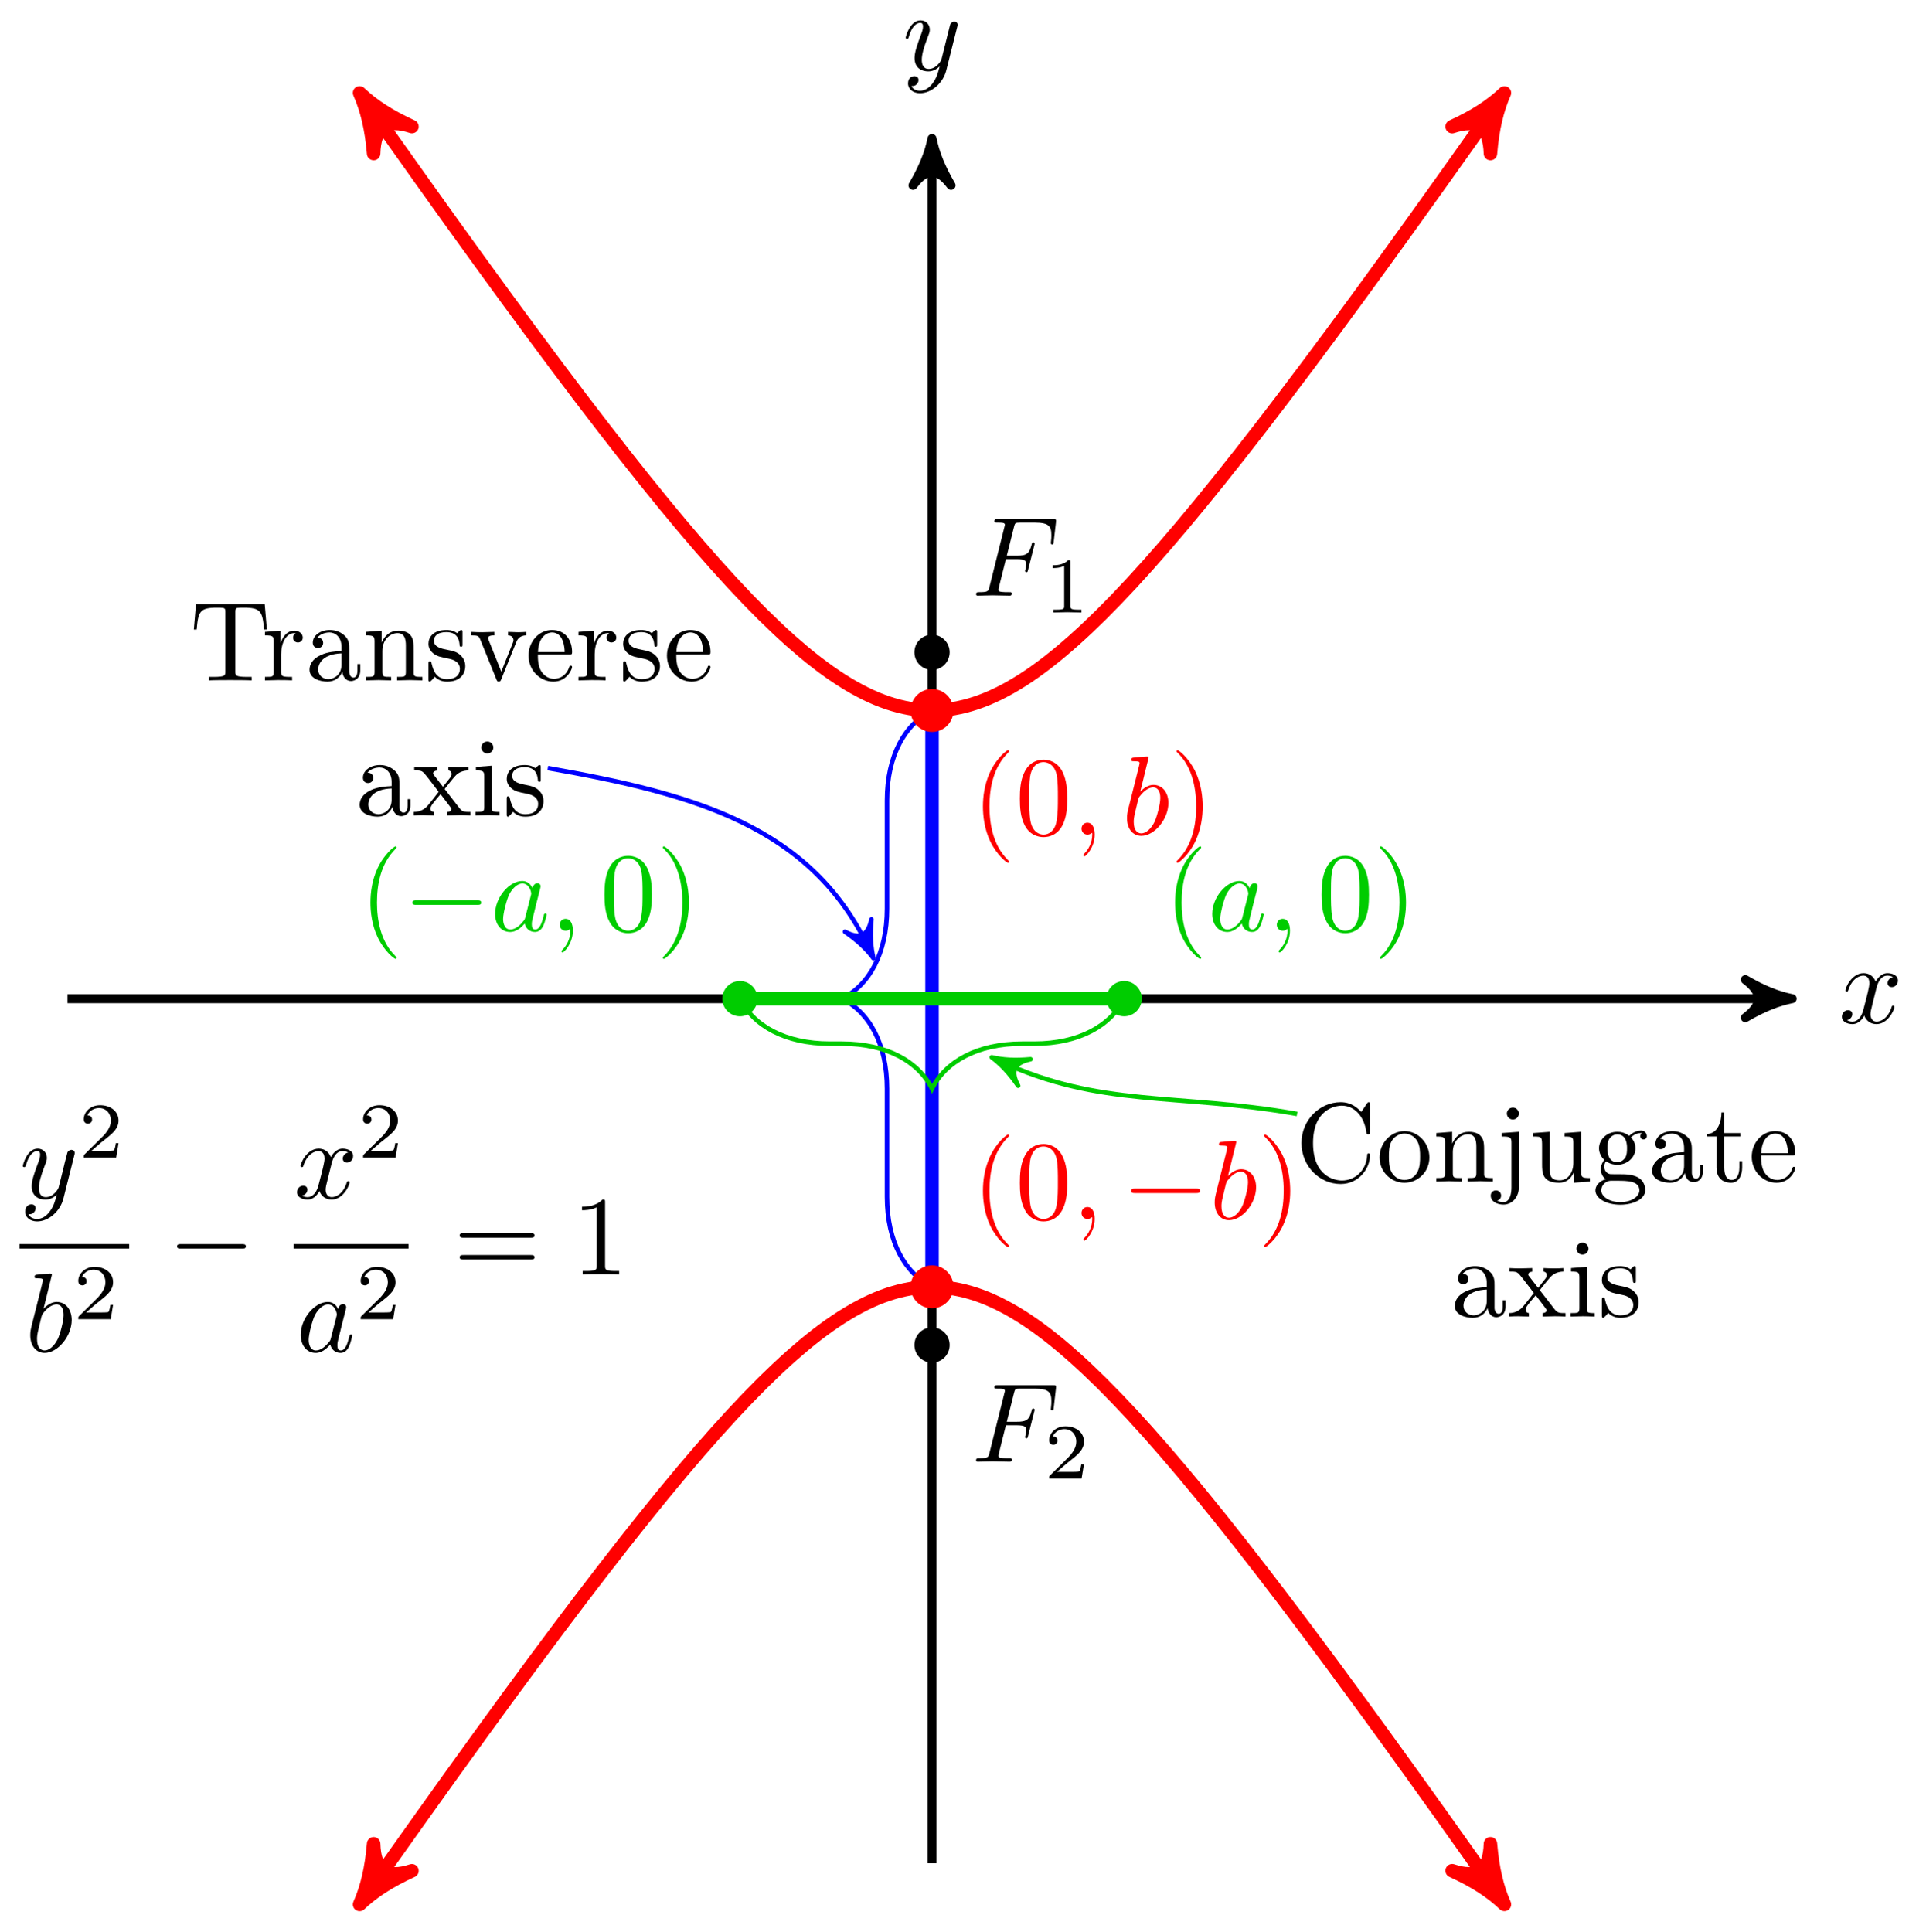 <svg xmlns="http://www.w3.org/2000/svg" xmlns:xlink="http://www.w3.org/1999/xlink" version="1.1" width="169" height="171" viewBox="0 0 169 171">
<defs>
<path id="font_1_5" d="M.334 .302C.34 .328 .363 .42 .433 .42 .438 .42 .462 .42 .483 .407 .455 .402 .435 .377 .435 .353 .435 .337 .446 .318 .473 .318 .495 .318 .527 .336 .527 .376 .527 .428 .468 .442 .434 .442 .376 .442 .341 .389 .329 .366 .304 .432 .25 .442 .221 .442 .117 .442 .06 .313 .06 .288 .06 .278 .07 .278 .072 .278 .08 .278 .083 .28 .085 .289 .119 .395 .185 .42 .219 .42 .238 .42 .273 .411 .273 .353 .273 .322 .256 .255 .219 .115 .203 .053 .168 .011 .124 .011 .118 .011 .095 .011 .074 .024 .099 .029 .121 .05 .121 .078 .121 .105 .099 .113 .084 .113 .054 .113 .029 .087 .029 .055 .029 .009 .079-.011 .123-.011 .189-.011 .225 .059 .228 .065 .24 .028 .276-.011 .336-.011 .439-.011 .496 .118 .496 .143 .496 .153 .487 .153 .484 .153 .475 .153 .473 .149 .471 .142 .438 .035 .37 .011 .338 .011 .299 .011 .283 .043 .283 .077 .283 .099 .289 .121 .3 .165L.334 .302Z"/>
<path id="font_1_6" d="M.486 .381C.49 .395 .49 .397 .49 .404 .49 .422 .476 .431 .461 .431 .451 .431 .435 .425 .426 .41 .424 .405 .416 .374 .412 .356 .405 .33 .398 .303 .392 .276L.347 .096C.343 .081 .3 .011 .234 .011 .183 .011 .172 .055 .172 .092 .172 .138 .189 .2 .223 .288 .239 .329 .243 .34 .243 .36 .243 .405 .211 .442 .161 .442 .066 .442 .029 .297 .029 .288 .029 .278 .039 .278 .041 .278 .051 .278 .052 .28 .057 .296 .084 .39 .124 .42 .158 .42 .166 .42 .183 .42 .183 .388 .183 .363 .173 .337 .166 .318 .126 .212 .108 .155 .108 .108 .108 .019 .171-.011 .23-.011 .269-.011 .303 .006 .331 .034 .318-.018 .306-.067 .266-.12 .24-.154 .202-.183 .156-.183 .142-.183 .097-.18 .08-.141 .096-.141 .109-.141 .123-.129 .133-.12 .143-.107 .143-.088 .143-.057 .116-.053 .106-.053 .083-.053 .05-.069 .05-.118 .05-.168 .094-.205 .156-.205 .259-.205 .362-.114 .39-.001L.486 .381Z"/>
<path id="font_2_104" d="M.685 .452 .666 .677H.055L.036 .452H.061C.075 .613 .09 .646 .241 .646 .259 .646 .285 .646 .295 .644 .316 .64 .316 .629 .316 .606V.079C.316 .045 .316 .031 .211 .031H.171V0C.212 .003 .314 .003 .36 .003 .406 .003 .509 .003 .55 0V.031H.51C.405 .031 .405 .045 .405 .079V.606C.405 .626 .405 .64 .423 .644 .434 .646 .461 .646 .48 .646 .631 .646 .646 .613 .66 .452H.685Z"/>
<path id="font_2_96" d="M.364 .381C.364 .413 .333 .442 .29 .442 .217 .442 .181 .375 .167 .332V.442L.028 .431V.4C.098 .4 .106 .393 .106 .344V.076C.106 .031 .095 .031 .028 .031V0L.142 .003C.182 .003 .229 .003 .269 0V.031H.248C.174 .031 .172 .042 .172 .078V.232C.172 .331 .214 .42 .29 .42 .297 .42 .299 .42 .301 .419 .298 .418 .278 .406 .278 .38 .278 .352 .299 .337 .321 .337 .339 .337 .364 .349 .364 .381Z"/>
<path id="font_2_28" d="M.483 .089V.145H.458V.089C.458 .031 .433 .025 .422 .025 .389 .025 .385 .07 .385 .075V.275C.385 .317 .385 .356 .349 .393 .31 .432 .26 .448 .212 .448 .13 .448 .061 .401 .061 .335 .061 .305 .081 .288 .107 .288 .135 .288 .153 .308 .153 .334 .153 .346 .148 .379 .102 .38 .129 .415 .178 .426 .21 .426 .259 .426 .316 .387 .316 .298V.261C.265 .258 .195 .255 .132 .225 .057 .191 .032 .139 .032 .095 .032 .014 .129-.011 .192-.011 .258-.011 .304 .029 .323 .076 .327 .036 .354-.006 .401-.006 .422-.006 .483 .008 .483 .089M.316 .14C.316 .045 .244 .011 .199 .011 .15 .011 .109 .046 .109 .096 .109 .151 .151 .234 .316 .24V.14Z"/>
<path id="font_2_77" d="M.535 0V.031C.483 .031 .458 .031 .457 .061V.252C.457 .338 .457 .369 .426 .405 .412 .422 .379 .442 .321 .442 .248 .442 .201 .399 .173 .337V.442L.032 .431V.4C.102 .4 .11 .393 .11 .344V.076C.11 .031 .099 .031 .032 .031V0L.145 .003 .257 0V.031C.19 .031 .179 .031 .179 .076V.26C.179 .364 .25 .42 .314 .42 .377 .42 .388 .366 .388 .309V.076C.388 .031 .377 .031 .31 .031V0L.423 .003 .535 0Z"/>
<path id="font_2_98" d="M.36 .128C.36 .181 .33 .211 .318 .223 .285 .255 .246 .263 .204 .271 .148 .282 .081 .295 .081 .353 .081 .388 .107 .429 .193 .429 .303 .429 .308 .339 .31 .308 .311 .299 .322 .299 .322 .299 .335 .299 .335 .304 .335 .323V.424C.335 .441 .335 .448 .324 .448 .319 .448 .317 .448 .304 .436 .301 .432 .291 .423 .287 .42 .249 .448 .208 .448 .193 .448 .071 .448 .033 .381 .033 .325 .033 .29 .049 .262 .076 .24 .108 .214 .136 .208 .208 .194 .23 .19 .312 .174 .312 .102 .312 .051 .277 .011 .199 .011 .115 .011 .079 .068 .06 .153 .057 .166 .056 .17 .046 .17 .033 .17 .033 .163 .033 .145V.013C.033-.004 .033-.011 .044-.011 .049-.011 .05-.01 .069 .009 .071 .011 .071 .013 .089 .032 .133-.01 .178-.011 .199-.011 .314-.011 .36 .056 .36 .128V.128Z"/>
<path id="font_2_112" d="M.508 .4V.431C.485 .429 .456 .428 .433 .428L.346 .431V.4C.383 .399 .394 .376 .394 .357 .394 .348 .392 .344 .388 .333L.286 .078 .174 .357C.168 .37 .168 .374 .168 .374 .168 .4 .207 .4 .225 .4V.431L.116 .428C.089 .428 .049 .429 .019 .431V.4C.082 .4 .086 .394 .099 .363L.243 .008C.249-.006 .251-.011 .264-.011 .277-.011 .281-.002 .285 .008L.416 .333C.425 .356 .442 .399 .508 .4Z"/>
<path id="font_2_50" d="M.415 .119C.415 .129 .407 .131 .402 .131 .393 .131 .391 .125 .389 .117 .354 .014 .264 .014 .254 .014 .204 .014 .164 .044 .141 .081 .111 .129 .111 .195 .111 .231H.39C.412 .231 .415 .231 .415 .252 .415 .351 .361 .448 .236 .448 .12 .448 .028 .345 .028 .22 .028 .086 .133-.011 .248-.011 .37-.011 .415 .1 .415 .119M.349 .252H.112C.118 .401 .202 .426 .236 .426 .339 .426 .349 .291 .349 .252Z"/>
<path id="font_2_116" d="M.516 0V.031C.462 .031 .444 .033 .421 .062L.287 .235C.317 .273 .355 .322 .379 .348 .41 .384 .451 .399 .498 .4V.431C.472 .429 .442 .428 .416 .428 .386 .428 .333 .43 .32 .431V.4C.341 .397 .349 .384 .349 .368 .349 .352 .339 .339 .334 .333L.272 .255 .194 .356C.185 .366 .185 .368 .185 .374 .185 .389 .2 .398 .22 .399V.431L.112 .428C.091 .428 .044 .429 .017 .431V.4C.087 .4 .088 .399 .135 .339L.234 .21C.187 .15 .187 .148 .14 .091 .092 .033 .033 .031 .012 .031V0C.038 .002 .069 .003 .095 .003L.19 0V.031C.168 .034 .161 .047 .161 .062 .161 .084 .19 .117 .251 .189L.327 .089C.335 .078 .348 .062 .348 .056 .348 .047 .339 .032 .312 .031V0L.42 .003C.447 .003 .486 .002 .516 0Z"/>
<path id="font_2_66" d="M.247 0V.031C.181 .031 .177 .036 .177 .075V.442L.037 .431V.4C.102 .4 .111 .394 .111 .345V.076C.111 .031 .1 .031 .033 .031V0L.143 .003C.178 .003 .213 .001 .247 0M.192 .604C.192 .631 .169 .657 .139 .657 .105 .657 .085 .629 .085 .604 .085 .577 .108 .551 .138 .551 .172 .551 .192 .579 .192 .604Z"/>
<path id="font_3_1" d="M.331-.24C.331-.237 .331-.235 .314-.218 .189-.092 .157 .097 .157 .25 .157 .424 .195 .598 .318 .723 .331 .735 .331 .737 .331 .74 .331 .747 .327 .75 .321 .75 .311 .75 .221 .682 .162 .555 .111 .445 .099 .334 .099 .25 .099 .172 .11 .051 .165-.062 .225-.185 .311-.25 .321-.25 .327-.25 .331-.247 .331-.24Z"/>
<path id="font_1_3" d="M.373 .378C.355 .415 .326 .442 .281 .442 .164 .442 .04 .295 .04 .149 .04 .055 .095-.011 .173-.011 .193-.011 .243-.007 .303 .064 .311 .022 .346-.011 .394-.011 .429-.011 .452 .012 .468 .044 .485 .08 .498 .141 .498 .143 .498 .153 .489 .153 .486 .153 .476 .153 .475 .149 .472 .135 .455 .07 .437 .011 .396 .011 .369 .011 .366 .037 .366 .057 .366 .079 .368 .087 .379 .131 .39 .173 .392 .183 .401 .221L.437 .361C.444 .389 .444 .391 .444 .395 .444 .412 .432 .422 .415 .422 .391 .422 .376 .4 .373 .378M.308 .119C.303 .101 .303 .099 .288 .082 .244 .027 .203 .011 .175 .011 .125 .011 .111 .066 .111 .105 .111 .155 .143 .278 .166 .324 .197 .383 .242 .42 .282 .42 .347 .42 .361 .338 .361 .332 .361 .326 .359 .32 .358 .315L.308 .119Z"/>
<path id="font_1_1" d="M.203 .001C.203 .067 .178 .106 .139 .106 .106 .106 .086 .081 .086 .053 .086 .026 .106 0 .139 0 .151 0 .164 .004 .174 .013 .177 .015 .178 .016 .179 .016 .18 .016 .181 .015 .181 .001 .181-.073 .146-.133 .113-.166 .102-.177 .102-.179 .102-.182 .102-.189 .107-.193 .112-.193 .123-.193 .203-.116 .203 .001Z"/>
<path id="font_3_3" d="M.46 .32C.46 .4 .455 .48 .42 .554 .374 .65 .292 .666 .25 .666 .19 .666 .117 .64 .076 .547 .044 .478 .039 .4 .039 .32 .039 .245 .043 .155 .084 .079 .127-.002 .2-.022 .249-.022 .303-.022 .379-.001 .423 .094 .455 .163 .46 .241 .46 .32M.249-0C.21-0 .151 .025 .133 .121 .122 .181 .122 .273 .122 .332 .122 .396 .122 .462 .13 .516 .149 .635 .224 .644 .249 .644 .282 .644 .348 .626 .367 .527 .377 .471 .377 .395 .377 .332 .377 .257 .377 .189 .366 .125 .351 .03 .294-0 .249-0Z"/>
<path id="font_3_2" d="M.289 .25C.289 .328 .278 .449 .223 .562 .163 .685 .077 .75 .067 .75 .061 .75 .057 .746 .057 .74 .057 .737 .057 .735 .076 .717 .174 .618 .231 .459 .231 .25 .231 .079 .194-.097 .07-.223 .057-.235 .057-.237 .057-.24 .057-.246 .061-.25 .067-.25 .077-.25 .167-.182 .226-.055 .277 .055 .289 .166 .289 .25Z"/>
<path id="font_4_1" d="M.659 .23C.676 .23 .694 .23 .694 .25 .694 .27 .676 .27 .659 .27H.118C.101 .27 .083 .27 .083 .25 .083 .23 .101 .23 .118 .23H.659Z"/>
<path id="font_2_42" d="M.665 .233C.665 .243 .665 .25 .652 .25 .641 .25 .641 .244 .64 .234 .632 .091 .525 .009 .416 .009 .355 .009 .159 .043 .159 .341 .159 .64 .354 .674 .415 .674 .524 .674 .613 .583 .633 .437 .635 .423 .635 .42 .649 .42 .665 .42 .665 .423 .665 .444V.681C.665 .698 .665 .705 .654 .705 .65 .705 .646 .705 .638 .693L.588 .619C.551 .655 .5 .705 .404 .705 .217 .705 .056 .546 .056 .342 .056 .135 .218-.022 .404-.022 .567-.022 .665 .117 .665 .233Z"/>
<path id="font_2_81" d="M.471 .214C.471 .342 .371 .448 .25 .448 .125 .448 .028 .339 .028 .214 .028 .085 .132-.011 .249-.011 .37-.011 .471 .087 .471 .214M.388 .222C.388 .186 .388 .132 .366 .088 .344 .043 .3 .014 .25 .014 .207 .014 .163 .035 .136 .081 .111 .125 .111 .186 .111 .222 .111 .261 .111 .315 .135 .359 .162 .405 .209 .426 .249 .426 .293 .426 .336 .404 .362 .361 .388 .318 .388 .26 .388 .222Z"/>
<path id="font_2_68" d="M.21-.05V.442L.058 .431V.4C.135 .4 .144 .393 .144 .344V-.052C.144-.097 .135-.183 .071-.183 .066-.183 .043-.183 .017-.17 .032-.166 .052-.152 .052-.125 .052-.099 .034-.079 .006-.079-.022-.079-.04-.099-.04-.125-.04-.177 .016-.205 .073-.205 .148-.205 .21-.141 .21-.05M.21 .604C.21 .631 .187 .657 .157 .657 .123 .657 .103 .629 .103 .604 .103 .577 .126 .551 .156 .551 .19 .551 .21 .579 .21 .604Z"/>
<path id="font_2_109" d="M.535 0V.031C.465 .031 .457 .038 .457 .087V.442L.31 .431V.4C.38 .4 .388 .393 .388 .344V.166C.388 .079 .34 .011 .267 .011 .183 .011 .179 .058 .179 .11V.442L.032 .431V.4C.11 .4 .11 .397 .11 .308V.158C.11 .08 .11-.011 .262-.011 .318-.011 .362 .017 .391 .079V-.011L.535 0Z"/>
<path id="font_2_59" d="M.485 .404C.485 .421 .473 .453 .434 .453 .414 .453 .37 .447 .328 .406 .286 .439 .244 .442 .222 .442 .129 .442 .06 .373 .06 .296 .06 .252 .082 .214 .107 .193 .094 .178 .076 .145 .076 .11 .076 .079 .089 .041 .12 .021 .06 .004 .028-.039 .028-.079 .028-.151 .127-.206 .249-.206 .367-.206 .471-.155 .471-.077 .471-.042 .457 .009 .406 .037 .353 .065 .295 .065 .234 .065 .209 .065 .166 .065 .159 .066 .127 .07 .106 .101 .106 .133 .106 .137 .106 .16 .123 .18 .162 .152 .203 .149 .222 .149 .315 .149 .384 .218 .384 .295 .384 .332 .368 .369 .343 .392 .379 .426 .415 .431 .433 .431 .433 .431 .44 .431 .443 .43 .432 .426 .427 .415 .427 .403 .427 .386 .44 .374 .456 .374 .466 .374 .485 .381 .485 .404V.404M.309 .296C.309 .269 .308 .237 .293 .212 .285 .2 .262 .172 .222 .172 .135 .172 .135 .272 .135 .295 .135 .322 .136 .354 .151 .379 .159 .391 .182 .419 .222 .419 .309 .419 .309 .319 .309 .296V.296M.419-.079C.419-.133 .348-.183 .25-.183 .149-.183 .08-.132 .08-.079 .08-.033 .118 .004 .162 .007H.221C.307 .007 .419 .007 .419-.079Z"/>
<path id="font_2_105" d="M.332 .124V.181H.307V.126C.307 .052 .277 .014 .24 .014 .173 .014 .173 .105 .173 .122V.4H.316V.431H.173V.614H.148C.147 .532 .117 .426 .019 .422V.4H.104V.124C.104 .001 .197-.011 .233-.011 .304-.011 .332 .06 .332 .124V.124Z"/>
<path id="font_1_4" d="M.239 .683C.239 .684 .239 .694 .226 .694 .203 .694 .13 .686 .104 .684 .096 .683 .085 .682 .085 .664 .085 .652 .094 .652 .109 .652 .157 .652 .159 .645 .159 .635 .159 .628 .15 .594 .145 .573L.063 .247C.051 .197 .047 .181 .047 .146 .047 .051 .1-.011 .174-.011 .292-.011 .415 .138 .415 .282 .415 .373 .362 .442 .282 .442 .236 .442 .195 .413 .165 .382L.239 .683M.145 .305C.151 .327 .151 .329 .16 .34 .209 .405 .254 .42 .28 .42 .316 .42 .343 .39 .343 .326 .343 .267 .31 .152 .292 .114 .259 .047 .213 .011 .174 .011 .14 .011 .107 .038 .107 .112 .107 .131 .107 .15 .123 .213L.145 .305Z"/>
<path id="font_1_2" d="M.303 .324H.4C.475 .324 .483 .308 .483 .28 .483 .273 .483 .261 .476 .231 .474 .226 .473 .222 .473 .22 .473 .212 .479 .208 .485 .208 .495 .208 .495 .211 .5 .229L.555 .446C.558 .457 .558 .459 .558 .462 .558 .464 .556 .473 .546 .473 .536 .473 .535 .468 .531 .452 .51 .373 .487 .355 .402 .355H.311L.375 .61C.384 .645 .385 .649 .429 .649H.561C.684 .649 .707 .616 .707 .539 .707 .516 .707 .512 .704 .485 .702 .472 .702 .47 .702 .467 .702 .462 .705 .455 .714 .455 .725 .455 .726 .461 .728 .48L.748 .653C.751 .68 .746 .68 .721 .68H.231C.211 .68 .201 .68 .201 .66 .201 .649 .21 .649 .229 .649 .266 .649 .294 .649 .294 .631 .294 .627 .294 .625 .289 .607L.157 .078C.147 .039 .145 .031 .066 .031 .049 .031 .038 .031 .038 .012 .038 0 .05 0 .053 0 .082 0 .156 .003 .185 .003 .218 .003 .301 0 .334 0 .343 0 .355 0 .355 .019 .355 .027 .349 .029 .349 .03 .346 .031 .344 .031 .321 .031 .299 .031 .294 .031 .269 .033 .24 .036 .237 .04 .237 .053 .237 .055 .237 .061 .241 .076L.303 .324Z"/>
<path id="font_5_2" d="M.505 .182H.471C.468 .16 .458 .101 .445 .091 .437 .085 .36 .085 .346 .085H.162C.267 .178 .302 .206 .362 .253 .436 .312 .505 .374 .505 .469 .505 .59 .399 .664 .271 .664 .147 .664 .063 .577 .063 .485 .063 .434 .106 .429 .116 .429 .14 .429 .169 .446 .169 .482 .169 .5 .162 .535 .11 .535 .141 .606 .209 .628 .256 .628 .356 .628 .408 .55 .408 .469 .408 .382 .346 .313 .314 .277L.073 .039C.063 .03 .063 .028 .063 0H.475L.505 .182Z"/>
<path id="font_5_1" d="M.335 .636C.335 .663 .333 .664 .305 .664 .241 .601 .15 .6 .109 .6V.564C.133 .564 .199 .564 .254 .592V.082C.254 .049 .254 .036 .154 .036H.116V0C.134 .001 .257 .004 .294 .004 .325 .004 .451 .001 .473 0V.036H.435C.335 .036 .335 .049 .335 .082V.636Z"/>
<path id="font_3_5" d="M.687 .327C.702 .327 .721 .327 .721 .347 .721 .367 .702 .367 .688 .367H.089C.075 .367 .056 .367 .056 .347 .056 .327 .075 .327 .09 .327H.687M.688 .133C.702 .133 .721 .133 .721 .153 .721 .173 .702 .173 .687 .173H.09C.075 .173 .056 .173 .056 .153 .056 .133 .075 .133 .089 .133H.688Z"/>
<path id="font_3_4" d="M.294 .64C.294 .664 .294 .666 .271 .666 .209 .602 .121 .602 .089 .602V.571C.109 .571 .168 .571 .22 .597V.079C.22 .043 .217 .031 .127 .031H.095V0C.13 .003 .217 .003 .257 .003 .297 .003 .384 .003 .419 0V.031H.387C.297 .031 .294 .042 .294 .079V.64Z"/>
</defs>
<path transform="matrix(1,0,0,-1,82.512,88.405)" stroke-width=".797" stroke-linecap="butt" stroke-miterlimit="10" stroke-linejoin="miter" fill="none" stroke="#000000" d="M-76.537 0H75.103"/>
<path transform="matrix(1,0,0,-1,157.617,88.405)" d="M1.036 0C-.259 .259-1.554 .777-3.108 1.684-1.554 .518-1.554-.518-3.108-1.684-1.554-.777-.259-.259 1.036 0Z"/>
<path transform="matrix(1,0,0,-1,157.617,88.405)" stroke-width=".797" stroke-linecap="butt" stroke-linejoin="round" fill="none" stroke="#000000" d="M1.036 0C-.259 .259-1.554 .777-3.108 1.684-1.554 .518-1.554-.518-3.108-1.684-1.554-.777-.259-.259 1.036 0Z"/>
<use data-text="x" xlink:href="#font_1_5" transform="matrix(9.963,0,0,-9.963,162.771,90.55)"/>
<path transform="matrix(1,0,0,-1,82.512,88.405)" stroke-width=".797" stroke-linecap="butt" stroke-miterlimit="10" stroke-linejoin="miter" fill="none" stroke="#000000" d="M0-76.537V75.103"/>
<path transform="matrix(0,-1,-1,-0,82.512,13.3)" d="M1.036 0C-.259 .259-1.554 .777-3.108 1.684-1.554 .518-1.554-.518-3.108-1.684-1.554-.777-.259-.259 1.036 0Z"/>
<path transform="matrix(0,-1,-1,-0,82.512,13.3)" stroke-width=".797" stroke-linecap="butt" stroke-linejoin="round" fill="none" stroke="#000000" d="M1.036 0C-.259 .259-1.554 .777-3.108 1.684-1.554 .518-1.554-.518-3.108-1.684-1.554-.777-.259-.259 1.036 0Z"/>
<use data-text="y" xlink:href="#font_1_6" transform="matrix(9.963,0,0,-9.963,79.891,6.21)"/>
<path transform="matrix(1,0,0,-1,82.512,88.405)" stroke-width="1.196" stroke-linecap="butt" stroke-miterlimit="10" stroke-linejoin="miter" fill="none" stroke="#ff0000" d="M-49.942 79.137C-48.849 77.585-48.849 77.585-48.045 76.448-47.24 75.312-45.986 73.546-45.224 72.475-44.462 71.405-43.273 69.742-42.55 68.735-41.827 67.728-40.699 66.164-40.013 65.217-39.327 64.271-38.257 62.8-37.606 61.91-36.955 61.02-35.939 59.639-35.32 58.804-34.702 57.968-33.736 56.67-33.149 55.885-32.561 55.101-31.644 53.885-31.085 53.149-30.526 52.414-29.652 51.274-29.12 50.585-28.588 49.896-27.756 48.827-27.249 48.182-26.743 47.538-25.95 46.54-25.467 45.938-24.984 45.335-24.228 44.402-23.767 43.839-23.306 43.277-22.584 42.408-22.143 41.883-21.703 41.359-21.014 40.549-20.592 40.062-20.171 39.575-19.51 38.823-19.106 38.371-18.702 37.919-18.07 37.222-17.683 36.804-17.296 36.385-16.688 35.742-16.317 35.356-15.945 34.97-15.361 34.376-15.003 34.021-14.645 33.666-14.082 33.121-13.737 32.796-13.392 32.471-12.85 31.973-12.517 31.677-12.183 31.381-11.659 30.93-11.336 30.661-11.014 30.393-10.505 29.985-10.192 29.744-9.879 29.503-9.386 29.138-9.082 28.923-8.777 28.708-8.296 28.385-8 28.196-7.703 28.006-7.234 27.724-6.944 27.559-6.654 27.395-6.194 27.151-5.91 27.011-5.626 26.871-5.176 26.666-4.897 26.55-4.618 26.434-4.174 26.268-3.899 26.176-3.623 26.084-3.185 25.954-2.912 25.886-2.64 25.817-2.206 25.725-1.936 25.679-1.666 25.633-1.234 25.578-.966 25.555-.697 25.533-.267 25.514 .001 25.514 .269 25.514 .696 25.533 .964 25.556 1.232 25.579 1.664 25.633 1.934 25.679 2.205 25.725 2.639 25.817 2.911 25.886 3.183 25.955 3.622 26.084 3.897 26.176 4.172 26.268 4.616 26.434 4.895 26.55 5.174 26.666 5.625 26.871 5.91 27.01 6.194 27.15 6.653 27.393 6.943 27.558 7.233 27.722 7.702 28.005 7.999 28.195 8.295 28.384 8.777 28.707 9.081 28.922 9.385 29.137 9.878 29.502 10.191 29.743 10.504 29.984 11.013 30.392 11.335 30.66 11.658 30.929 12.182 31.381 12.515 31.677 12.848 31.973 13.391 32.47 13.736 32.795 14.081 33.12 14.644 33.664 15.002 34.019 15.36 34.374 15.943 34.968 16.315 35.354 16.687 35.74 17.295 36.383 17.682 36.801 18.069 37.22 18.701 37.917 19.105 38.369 19.508 38.822 20.169 39.574 20.59 40.061 21.011 40.548 21.701 41.357 22.142 41.881 22.582 42.405 23.304 43.274 23.765 43.836 24.226 44.399 24.982 45.332 25.465 45.934 25.948 46.537 26.741 47.535 27.248 48.18 27.754 48.825 28.586 49.893 29.118 50.582 29.65 51.271 30.523 52.412 31.082 53.147 31.64 53.883 32.559 55.097 33.146 55.882 33.734 56.666 34.7 57.964 35.318 58.8 35.936 59.636 36.953 61.017 37.604 61.907 38.255 62.797 39.325 64.268 40.011 65.214 40.697 66.161 41.824 67.724 42.547 68.731 43.27 69.738 44.459 71.401 45.222 72.471 45.984 73.542 47.238 75.307 48.042 76.444 48.845 77.581 51.015 80.665 49.938 79.133"/>
<path transform="matrix(-.576,-.818,-.818,.576,32.569,9.266)" d="M1.275 0C-.319 .319-1.913 .956-3.826 2.072-1.913 .638-1.913-.638-3.826-2.072-1.913-.956-.319-.319 1.275 0Z" fill="#ff0000"/>
<path transform="matrix(-.576,-.818,-.818,.576,32.569,9.266)" stroke-width="1.196" stroke-linecap="butt" stroke-linejoin="round" fill="none" stroke="#ff0000" d="M1.275 0C-.319 .319-1.913 .956-3.826 2.072-1.913 .638-1.913-.638-3.826-2.072-1.913-.956-.319-.319 1.275 0Z"/>
<path transform="matrix(.575,-.818,-.818,-.575,132.451,9.27)" d="M1.275 0C-.319 .319-1.913 .956-3.826 2.072-1.913 .638-1.913-.638-3.826-2.072-1.913-.956-.319-.319 1.275 0Z" fill="#ff0000"/>
<path transform="matrix(.575,-.818,-.818,-.575,132.451,9.27)" stroke-width="1.196" stroke-linecap="butt" stroke-linejoin="round" fill="none" stroke="#ff0000" d="M1.275 0C-.319 .319-1.913 .956-3.826 2.072-1.913 .638-1.913-.638-3.826-2.072-1.913-.956-.319-.319 1.275 0Z"/>
<path transform="matrix(1,0,0,-1,82.512,88.405)" stroke-width="1.196" stroke-linecap="butt" stroke-miterlimit="10" stroke-linejoin="miter" fill="none" stroke="#ff0000" d="M-49.942-79.137C-48.849-77.585-48.849-77.585-48.045-76.448-47.24-75.312-45.986-73.546-45.224-72.475-44.462-71.405-43.273-69.742-42.55-68.735-41.827-67.728-40.699-66.164-40.013-65.217-39.327-64.271-38.257-62.8-37.606-61.91-36.955-61.02-35.939-59.639-35.32-58.804-34.702-57.968-33.736-56.67-33.149-55.885-32.561-55.101-31.644-53.885-31.085-53.149-30.526-52.414-29.652-51.274-29.12-50.585-28.588-49.896-27.756-48.827-27.249-48.182-26.743-47.538-25.95-46.54-25.467-45.938-24.984-45.335-24.228-44.402-23.767-43.839-23.306-43.277-22.584-42.408-22.143-41.883-21.703-41.359-21.014-40.549-20.592-40.062-20.171-39.575-19.51-38.823-19.106-38.371-18.702-37.919-18.07-37.222-17.683-36.804-17.296-36.385-16.688-35.742-16.317-35.356-15.945-34.97-15.361-34.376-15.003-34.021-14.645-33.666-14.082-33.121-13.737-32.796-13.392-32.471-12.85-31.973-12.517-31.677-12.183-31.381-11.659-30.93-11.336-30.661-11.014-30.393-10.505-29.985-10.192-29.744-9.879-29.503-9.386-29.138-9.082-28.923-8.777-28.708-8.296-28.385-8-28.196-7.703-28.006-7.234-27.724-6.944-27.559-6.654-27.395-6.194-27.151-5.91-27.011-5.626-26.871-5.176-26.666-4.897-26.55-4.618-26.434-4.174-26.268-3.899-26.176-3.623-26.084-3.185-25.954-2.912-25.886-2.64-25.817-2.206-25.725-1.936-25.679-1.666-25.633-1.234-25.578-.966-25.555-.697-25.533-.267-25.514 .001-25.514 .269-25.514 .696-25.533 .964-25.556 1.232-25.579 1.664-25.633 1.934-25.679 2.205-25.725 2.639-25.817 2.911-25.886 3.183-25.955 3.622-26.084 3.897-26.176 4.172-26.268 4.616-26.434 4.895-26.55 5.174-26.666 5.625-26.871 5.91-27.01 6.194-27.15 6.653-27.393 6.943-27.558 7.233-27.722 7.702-28.005 7.999-28.195 8.295-28.384 8.777-28.707 9.081-28.922 9.385-29.137 9.878-29.502 10.191-29.743 10.504-29.984 11.013-30.392 11.335-30.66 11.658-30.929 12.182-31.381 12.515-31.677 12.848-31.973 13.391-32.47 13.736-32.795 14.081-33.12 14.644-33.664 15.002-34.019 15.36-34.374 15.943-34.968 16.315-35.354 16.687-35.74 17.295-36.383 17.682-36.801 18.069-37.22 18.701-37.917 19.105-38.369 19.508-38.822 20.169-39.574 20.59-40.061 21.011-40.548 21.701-41.357 22.142-41.881 22.582-42.405 23.304-43.274 23.765-43.836 24.226-44.399 24.982-45.332 25.465-45.934 25.948-46.537 26.741-47.535 27.248-48.18 27.754-48.825 28.586-49.893 29.118-50.582 29.65-51.271 30.523-52.412 31.082-53.147 31.64-53.883 32.559-55.097 33.146-55.882 33.734-56.666 34.7-57.964 35.318-58.8 35.936-59.636 36.953-61.017 37.604-61.907 38.255-62.797 39.325-64.268 40.011-65.214 40.697-66.161 41.824-67.724 42.547-68.731 43.27-69.738 44.459-71.401 45.222-72.471 45.984-73.542 47.238-75.307 48.042-76.444 48.845-77.581 51.015-80.665 49.938-79.133"/>
<path transform="matrix(-.576,.818,.818,.576,32.569,167.545)" d="M1.275 0C-.319 .319-1.913 .956-3.826 2.072-1.913 .638-1.913-.638-3.826-2.072-1.913-.956-.319-.319 1.275 0Z" fill="#ff0000"/>
<path transform="matrix(-.576,.818,.818,.576,32.569,167.545)" stroke-width="1.196" stroke-linecap="butt" stroke-linejoin="round" fill="none" stroke="#ff0000" d="M1.275 0C-.319 .319-1.913 .956-3.826 2.072-1.913 .638-1.913-.638-3.826-2.072-1.913-.956-.319-.319 1.275 0Z"/>
<path transform="matrix(.575,.818,.818,-.575,132.451,167.541)" d="M1.275 0C-.319 .319-1.913 .956-3.826 2.072-1.913 .638-1.913-.638-3.826-2.072-1.913-.956-.319-.319 1.275 0Z" fill="#ff0000"/>
<path transform="matrix(.575,.818,.818,-.575,132.451,167.541)" stroke-width="1.196" stroke-linecap="butt" stroke-linejoin="round" fill="none" stroke="#ff0000" d="M1.275 0C-.319 .319-1.913 .956-3.826 2.072-1.913 .638-1.913-.638-3.826-2.072-1.913-.956-.319-.319 1.275 0Z"/>
<path transform="matrix(1,0,0,-1,82.512,88.405)" stroke-width="1.196" stroke-linecap="butt" stroke-miterlimit="10" stroke-linejoin="miter" fill="none" stroke="#0000ff" d="M0-25.512V25.512"/>
<path transform="matrix(1,0,0,-1,82.512,88.405)" stroke-width=".399" stroke-linecap="butt" stroke-miterlimit="10" stroke-linejoin="miter" fill="none" stroke="#0000ff" d="M0-25.512C-2.391-24.317-3.985-21.527-3.985-17.542V-7.97C-3.985-3.985-5.579-1.195-7.97 0-5.579 1.195-3.985 3.985-3.985 7.97V17.542C-3.985 21.527-2.391 24.317 0 25.512"/>
<use data-text="T" xlink:href="#font_2_104" transform="matrix(9.963,0,0,-9.963,16.801,60.231)"/>
<use data-text="r" xlink:href="#font_2_96" transform="matrix(9.963,0,0,-9.963,23.177,60.231)"/>
<use data-text="a" xlink:href="#font_2_28" transform="matrix(9.963,0,0,-9.963,27.083,60.231)"/>
<use data-text="n" xlink:href="#font_2_77" transform="matrix(9.963,0,0,-9.963,32.064,60.231)"/>
<use data-text="s" xlink:href="#font_2_98" transform="matrix(9.963,0,0,-9.963,37.604,60.231)"/>
<use data-text="v" xlink:href="#font_2_112" transform="matrix(9.963,0,0,-9.963,41.529,60.231)"/>
<use data-text="e" xlink:href="#font_2_50" transform="matrix(9.963,0,0,-9.963,46.511,60.231)"/>
<use data-text="r" xlink:href="#font_2_96" transform="matrix(9.963,0,0,-9.963,50.934,60.231)"/>
<use data-text="s" xlink:href="#font_2_98" transform="matrix(9.963,0,0,-9.963,54.84,60.231)"/>
<use data-text="e" xlink:href="#font_2_50" transform="matrix(9.963,0,0,-9.963,58.765,60.231)"/>
<use data-text="a" xlink:href="#font_2_28" transform="matrix(9.963,0,0,-9.963,31.522,72.188)"/>
<use data-text="x" xlink:href="#font_2_116" transform="matrix(9.963,0,0,-9.963,36.503,72.188)"/>
<use data-text="i" xlink:href="#font_2_66" transform="matrix(9.963,0,0,-9.963,41.763,72.188)"/>
<use data-text="s" xlink:href="#font_2_98" transform="matrix(9.963,0,0,-9.963,44.533,72.188)"/>
<path transform="matrix(1,0,0,-1,82.512,88.405)" stroke-width=".399" stroke-linecap="butt" stroke-miterlimit="10" stroke-linejoin="miter" fill="none" stroke="#0000ff" d="M-34.017 20.41C-21.103 18.133-10.644 15.285-5.524 4.304"/>
<path transform="matrix(.423,.906,.906,-.423,76.988,84.101)" d="M.797 0C-.199 .199-1.196 .598-2.391 1.295-1.196 .399-1.196-.399-2.391-1.295-1.196-.598-.199-.199 .797 0Z" fill="#0000ff"/>
<path transform="matrix(.423,.906,.906,-.423,76.988,84.101)" stroke-width=".399" stroke-linecap="butt" stroke-linejoin="round" fill="none" stroke="#0000ff" d="M.797 0C-.199 .199-1.196 .598-2.391 1.295-1.196 .399-1.196-.399-2.391-1.295-1.196-.598-.199-.199 .797 0Z"/>
<path transform="matrix(1,0,0,-1,82.512,88.405)" d="M18.369 0C18.369 .751 17.76 1.361 17.008 1.361 16.257 1.361 15.648 .751 15.648 0 15.648-.751 16.257-1.361 17.008-1.361 17.76-1.361 18.369-.751 18.369 0ZM17.008 0" fill="#00cc00"/>
<path transform="matrix(1,0,0,-1,82.512,88.405)" stroke-width=".399" stroke-linecap="butt" stroke-miterlimit="10" stroke-linejoin="miter" fill="none" stroke="#00cc00" d="M18.369 0C18.369 .751 17.76 1.361 17.008 1.361 16.257 1.361 15.648 .751 15.648 0 15.648-.751 16.257-1.361 17.008-1.361 17.76-1.361 18.369-.751 18.369 0ZM17.008 0"/>
<use data-text="(" xlink:href="#font_3_1" transform="matrix(9.963,0,0,-9.963,103.041,82.394)" fill="#00cc00"/>
<use data-text="a" xlink:href="#font_1_3" transform="matrix(9.963,0,0,-9.963,106.916,82.394)" fill="#00cc00"/>
<use data-text="," xlink:href="#font_1_1" transform="matrix(9.963,0,0,-9.963,112.176,82.394)" fill="#00cc00"/>
<use data-text="0" xlink:href="#font_3_3" transform="matrix(9.963,0,0,-9.963,116.61,82.394)" fill="#00cc00"/>
<use data-text=")" xlink:href="#font_3_2" transform="matrix(9.963,0,0,-9.963,121.592,82.394)" fill="#00cc00"/>
<path transform="matrix(1,0,0,-1,82.512,88.405)" d="M-15.648 0C-15.648 .751-16.257 1.361-17.008 1.361-17.76 1.361-18.369 .751-18.369 0-18.369-.751-17.76-1.361-17.008-1.361-16.257-1.361-15.648-.751-15.648 0ZM-17.008 0" fill="#00cc00"/>
<path transform="matrix(1,0,0,-1,82.512,88.405)" stroke-width=".399" stroke-linecap="butt" stroke-miterlimit="10" stroke-linejoin="miter" fill="none" stroke="#00cc00" d="M-15.648 0C-15.648 .751-16.257 1.361-17.008 1.361-17.76 1.361-18.369 .751-18.369 0-18.369-.751-17.76-1.361-17.008-1.361-16.257-1.361-15.648-.751-15.648 0ZM-17.008 0"/>
<use data-text="(" xlink:href="#font_3_1" transform="matrix(9.963,0,0,-9.963,31.81,82.394)" fill="#00cc00"/>
<use data-text="&#x2212;" xlink:href="#font_4_1" transform="matrix(9.963,0,0,-9.963,35.685,82.394)" fill="#00cc00"/>
<use data-text="a" xlink:href="#font_1_3" transform="matrix(9.963,0,0,-9.963,43.433,82.394)" fill="#00cc00"/>
<use data-text="," xlink:href="#font_1_1" transform="matrix(9.963,0,0,-9.963,48.693,82.394)" fill="#00cc00"/>
<use data-text="0" xlink:href="#font_3_3" transform="matrix(9.963,0,0,-9.963,53.127,82.394)" fill="#00cc00"/>
<use data-text=")" xlink:href="#font_3_2" transform="matrix(9.963,0,0,-9.963,58.109,82.394)" fill="#00cc00"/>
<path transform="matrix(1,0,0,-1,82.512,88.405)" stroke-width="1.196" stroke-linecap="butt" stroke-miterlimit="10" stroke-linejoin="miter" fill="none" stroke="#00cc00" d="M-17.008 0H17.008"/>
<path transform="matrix(1,0,0,-1,82.512,88.405)" stroke-width=".399" stroke-linecap="butt" stroke-miterlimit="10" stroke-linejoin="miter" fill="none" stroke="#00cc00" d="M17.008 0C15.813-2.391 13.023-3.985 9.038-3.985H7.97C3.985-3.985 1.195-5.579 0-7.97-1.195-5.579-3.985-3.985-7.97-3.985H-9.038C-13.023-3.985-15.813-2.391-17.008 0"/>
<use data-text="C" xlink:href="#font_2_42" transform="matrix(9.963,0,0,-9.963,114.658,104.594)"/>
<use data-text="o" xlink:href="#font_2_81" transform="matrix(9.963,0,0,-9.963,121.851,104.594)"/>
<use data-text="n" xlink:href="#font_2_77" transform="matrix(9.963,0,0,-9.963,126.833,104.594)"/>
<use data-text="j" xlink:href="#font_2_68" transform="matrix(9.963,0,0,-9.963,132.372,104.594)"/>
<use data-text="u" xlink:href="#font_2_109" transform="matrix(9.963,0,0,-9.963,135.421,104.594)"/>
<use data-text="g" xlink:href="#font_2_59" transform="matrix(9.963,0,0,-9.963,140.96,104.594)"/>
<use data-text="a" xlink:href="#font_2_28" transform="matrix(9.963,0,0,-9.963,145.942,104.594)"/>
<use data-text="t" xlink:href="#font_2_105" transform="matrix(9.963,0,0,-9.963,150.923,104.594)"/>
<use data-text="e" xlink:href="#font_2_50" transform="matrix(9.963,0,0,-9.963,154.799,104.594)"/>
<use data-text="a" xlink:href="#font_2_28" transform="matrix(9.963,0,0,-9.963,128.473,116.55)"/>
<use data-text="x" xlink:href="#font_2_116" transform="matrix(9.963,0,0,-9.963,133.454,116.55)"/>
<use data-text="i" xlink:href="#font_2_66" transform="matrix(9.963,0,0,-9.963,138.714,116.55)"/>
<use data-text="s" xlink:href="#font_2_98" transform="matrix(9.963,0,0,-9.963,141.484,116.55)"/>
<path transform="matrix(1,0,0,-1,82.512,88.405)" stroke-width=".399" stroke-linecap="butt" stroke-miterlimit="10" stroke-linejoin="miter" fill="none" stroke="#00cc00" d="M32.316-10.205C21.657-8.326 14.911-9.677 6.005-5.524"/>
<path transform="matrix(-.906,-.423,-.423,.906,88.518,93.929)" d="M.797 0C-.199 .199-1.196 .598-2.391 1.295-1.196 .399-1.196-.399-2.391-1.295-1.196-.598-.199-.199 .797 0Z" fill="#00cc00"/>
<path transform="matrix(-.906,-.423,-.423,.906,88.518,93.929)" stroke-width=".399" stroke-linecap="butt" stroke-linejoin="round" fill="none" stroke="#00cc00" d="M.797 0C-.199 .199-1.196 .598-2.391 1.295-1.196 .399-1.196-.399-2.391-1.295-1.196-.598-.199-.199 .797 0Z"/>
<path transform="matrix(1,0,0,-1,82.512,88.405)" d="M1.701 25.512C1.701 26.452 .939 27.213 0 27.213-.939 27.213-1.701 26.452-1.701 25.512-1.701 24.573-.939 23.811 0 23.811 .939 23.811 1.701 24.573 1.701 25.512ZM0 25.512" fill="#ff0000"/>
<path transform="matrix(1,0,0,-1,82.512,88.405)" stroke-width=".399" stroke-linecap="butt" stroke-miterlimit="10" stroke-linejoin="miter" fill="none" stroke="#ff0000" d="M1.701 25.512C1.701 26.452 .939 27.213 0 27.213-.939 27.213-1.701 26.452-1.701 25.512-1.701 24.573-.939 23.811 0 23.811 .939 23.811 1.701 24.573 1.701 25.512ZM0 25.512"/>
<use data-text="(" xlink:href="#font_3_1" transform="matrix(9.963,0,0,-9.963,86.032,73.885)" fill="#ff0000"/>
<use data-text="0" xlink:href="#font_3_3" transform="matrix(9.963,0,0,-9.963,89.898,73.885)" fill="#ff0000"/>
<use data-text="," xlink:href="#font_1_1" transform="matrix(9.963,0,0,-9.963,94.889,73.885)" fill="#ff0000"/>
<use data-text="b" xlink:href="#font_1_4" transform="matrix(9.963,0,0,-9.963,99.302,73.885)" fill="#ff0000"/>
<use data-text=")" xlink:href="#font_3_2" transform="matrix(9.963,0,0,-9.963,103.592,73.885)" fill="#ff0000"/>
<path transform="matrix(1,0,0,-1,82.512,88.405)" d="M1.701-25.512C1.701-24.573 .939-23.811 0-23.811-.939-23.811-1.701-24.573-1.701-25.512-1.701-26.452-.939-27.213 0-27.213 .939-27.213 1.701-26.452 1.701-25.512ZM0-25.512" fill="#ff0000"/>
<path transform="matrix(1,0,0,-1,82.512,88.405)" stroke-width=".399" stroke-linecap="butt" stroke-miterlimit="10" stroke-linejoin="miter" fill="none" stroke="#ff0000" d="M1.701-25.512C1.701-24.573 .939-23.811 0-23.811-.939-23.811-1.701-24.573-1.701-25.512-1.701-26.452-.939-27.213 0-27.213 .939-27.213 1.701-26.452 1.701-25.512ZM0-25.512"/>
<use data-text="(" xlink:href="#font_3_1" transform="matrix(9.963,0,0,-9.963,86.032,107.908)" fill="#ff0000"/>
<use data-text="0" xlink:href="#font_3_3" transform="matrix(9.963,0,0,-9.963,89.898,107.908)" fill="#ff0000"/>
<use data-text="," xlink:href="#font_1_1" transform="matrix(9.963,0,0,-9.963,94.889,107.908)" fill="#ff0000"/>
<use data-text="&#x2212;" xlink:href="#font_4_1" transform="matrix(9.963,0,0,-9.963,99.317,107.908)" fill="#ff0000"/>
<use data-text="b" xlink:href="#font_1_4" transform="matrix(9.963,0,0,-9.963,107.066,107.908)" fill="#ff0000"/>
<use data-text=")" xlink:href="#font_3_2" transform="matrix(9.963,0,0,-9.963,111.341,107.908)" fill="#ff0000"/>
<path transform="matrix(1,0,0,-1,82.512,88.405)" d="M1.361-30.662C1.361-29.91 .751-29.301 0-29.301-.751-29.301-1.361-29.91-1.361-30.662-1.361-31.413-.751-32.023 0-32.023 .751-32.023 1.361-31.413 1.361-30.662ZM0-30.662"/>
<path transform="matrix(1,0,0,-1,82.512,88.405)" stroke-width=".399" stroke-linecap="butt" stroke-miterlimit="10" stroke-linejoin="miter" fill="none" stroke="#000000" d="M1.361-30.662C1.361-29.91 .751-29.301 0-29.301-.751-29.301-1.361-29.91-1.361-30.662-1.361-31.413-.751-32.023 0-32.023 .751-32.023 1.361-31.413 1.361-30.662ZM0-30.662"/>
<use data-text="F" xlink:href="#font_1_2" transform="matrix(9.963,0,0,-9.963,86.032,129.397)"/>
<use data-text="2" xlink:href="#font_5_2" transform="matrix(6.974,0,0,-6.974,92.439,130.891)"/>
<path transform="matrix(1,0,0,-1,82.512,88.405)" d="M1.361 30.662C1.361 31.413 .751 32.023 0 32.023-.751 32.023-1.361 31.413-1.361 30.662-1.361 29.91-.751 29.301 0 29.301 .751 29.301 1.361 29.91 1.361 30.662ZM0 30.662"/>
<path transform="matrix(1,0,0,-1,82.512,88.405)" stroke-width=".399" stroke-linecap="butt" stroke-miterlimit="10" stroke-linejoin="miter" fill="none" stroke="#000000" d="M1.361 30.662C1.361 31.413 .751 32.023 0 32.023-.751 32.023-1.361 31.413-1.361 30.662-1.361 29.91-.751 29.301 0 29.301 .751 29.301 1.361 29.91 1.361 30.662ZM0 30.662"/>
<use data-text="F" xlink:href="#font_1_2" transform="matrix(9.963,0,0,-9.963,86.032,52.728)"/>
<use data-text="1" xlink:href="#font_5_1" transform="matrix(6.974,0,0,-6.974,92.439,54.222)"/>
<use data-text="y" xlink:href="#font_1_6" transform="matrix(9.963,0,0,-9.963,1.73,106.084)"/>
<use data-text="2" xlink:href="#font_5_2" transform="matrix(6.974,0,0,-6.974,6.972,102.468)"/>
<path transform="matrix(1,0,0,-1,-170.98,37.414)" stroke-width=".399" stroke-linecap="butt" stroke-miterlimit="10" stroke-linejoin="miter" fill="none" stroke="#000000" d="M172.705-72.917H182.416"/>
<use data-text="b" xlink:href="#font_1_4" transform="matrix(9.963,0,0,-9.963,2.213,119.657)"/>
<use data-text="2" xlink:href="#font_5_2" transform="matrix(6.974,0,0,-6.974,6.489,116.779)"/>
<use data-text="&#x2212;" xlink:href="#font_4_1" transform="matrix(9.963,0,0,-9.963,14.851,112.824)"/>
<use data-text="x" xlink:href="#font_1_5" transform="matrix(9.963,0,0,-9.963,26.009,106.084)"/>
<use data-text="2" xlink:href="#font_5_2" transform="matrix(6.974,0,0,-6.974,31.704,102.468)"/>
<path transform="matrix(1,0,0,-1,-170.98,37.414)" stroke-width=".399" stroke-linecap="butt" stroke-miterlimit="10" stroke-linejoin="miter" fill="none" stroke="#000000" d="M196.984-72.917H207.147"/>
<use data-text="a" xlink:href="#font_1_3" transform="matrix(9.963,0,0,-9.963,26.223,119.657)"/>
<use data-text="2" xlink:href="#font_5_2" transform="matrix(6.974,0,0,-6.974,31.49,116.779)"/>
<use data-text="=" xlink:href="#font_3_5" transform="matrix(9.963,0,0,-9.963,40.136,112.824)"/>
<use data-text="1" xlink:href="#font_3_4" transform="matrix(9.963,0,0,-9.963,50.637,112.824)"/>
</svg>
